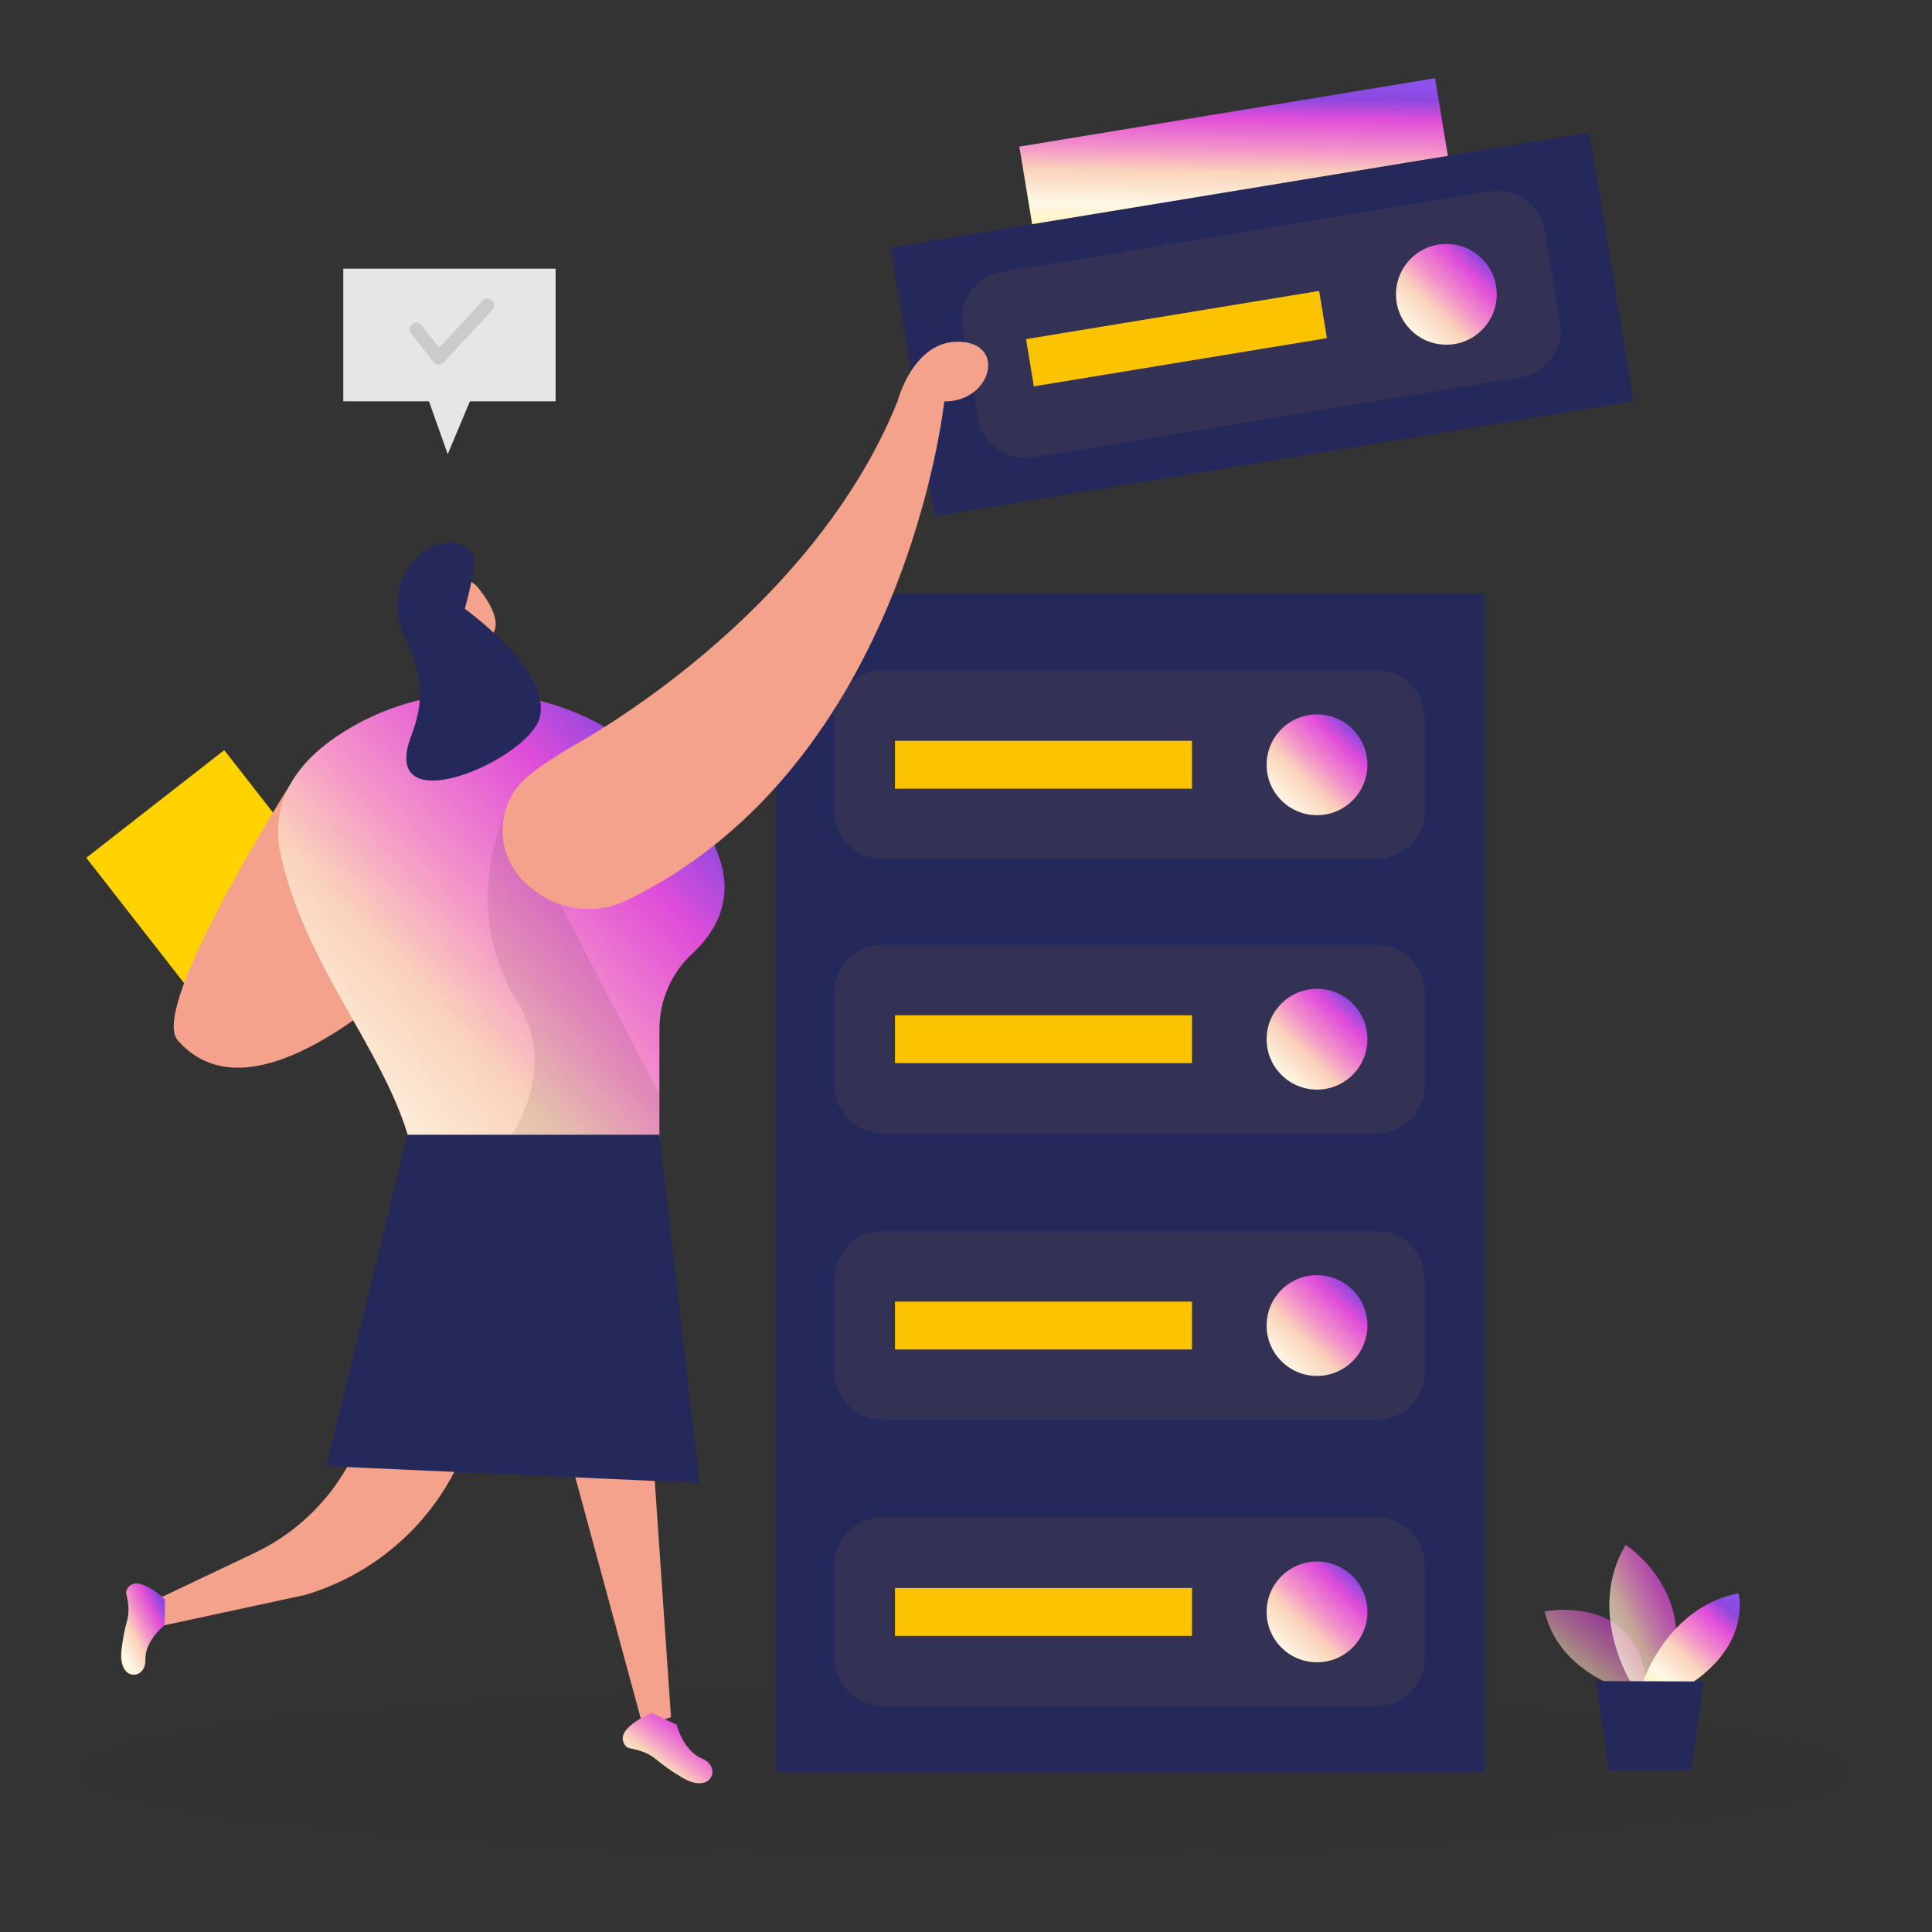 <svg width="500" height="500" viewBox="0 0 500 500" fill="none" xmlns="http://www.w3.org/2000/svg">
<rect x="0" y="0" width="500" height="500" fill="#333333" stroke="none"/>
<g opacity="0.03">
<path d="M250 479.73C375.855 479.73 477.88 470.207 477.88 458.46C477.88 446.713 375.855 437.19 250 437.19C124.145 437.19 22.12 446.713 22.12 458.46C22.12 470.207 124.145 479.73 250 479.73Z" fill="#000001"/>
</g>
<g opacity="0.58">
<path d="M420.08 437.13C420.08 437.13 403.39 432.57 399.76 417.04C399.76 417.04 425.61 411.81 426.35 438.5L420.08 437.13Z" fill="url(#paint0_linear_5_217)"/>
</g>
<g opacity="0.73">
<path d="M422.12 435.47C422.12 435.47 410.46 417.04 420.72 399.81C420.72 399.81 440.38 412.29 431.64 435.51L422.11 435.47H422.12Z" fill="url(#paint1_linear_5_217)"/>
</g>
<path d="M425.13 435.49C425.13 435.49 431.29 416.03 449.91 412.34C449.91 412.34 453.4 424.98 437.85 435.54L425.13 435.49Z" fill="url(#paint2_linear_5_217)"/>
<path d="M413.03 435.05L416.41 458.19L437.71 458.28L440.85 435.17L413.03 435.05Z" fill="#24285B"/>
<path d="M384.15 153.7H200.87V458.58H384.15V153.7Z" fill="#24285B"/>
<g opacity="0.07">
<path d="M356.38 244.51H228.29C221.492 244.51 215.98 250.021 215.98 256.82V280.96C215.98 287.759 221.492 293.27 228.29 293.27H356.38C363.179 293.27 368.69 287.759 368.69 280.96V256.82C368.69 250.021 363.179 244.51 356.38 244.51Z" fill="url(#paint3_linear_5_217)"/>
</g>
<path d="M340.84 281.99C348.042 281.99 353.88 276.152 353.88 268.95C353.88 261.748 348.042 255.91 340.84 255.91C333.638 255.91 327.8 261.748 327.8 268.95C327.8 276.152 333.638 281.99 340.84 281.99Z" fill="url(#paint4_linear_5_217)"/>
<path d="M308.49 262.75H231.62V275.14H308.49V262.75Z" fill="url(#paint5_linear_5_217)"/>
<g opacity="0.07">
<path d="M356.38 173.49H228.29C221.492 173.49 215.98 179.001 215.98 185.8V209.94C215.98 216.739 221.492 222.25 228.29 222.25H356.38C363.179 222.25 368.69 216.739 368.69 209.94V185.8C368.69 179.001 363.179 173.49 356.38 173.49Z" fill="url(#paint6_linear_5_217)"/>
</g>
<path d="M340.84 210.97C348.042 210.97 353.88 205.132 353.88 197.93C353.88 190.728 348.042 184.89 340.84 184.89C333.638 184.89 327.8 190.728 327.8 197.93C327.8 205.132 333.638 210.97 340.84 210.97Z" fill="url(#paint7_linear_5_217)"/>
<path d="M308.49 191.73H231.62V204.12H308.49V191.73Z" fill="url(#paint8_linear_5_217)"/>
<g opacity="0.07">
<path d="M356.38 318.62H228.29C221.492 318.62 215.98 324.131 215.98 330.93V355.07C215.98 361.869 221.492 367.38 228.29 367.38H356.38C363.179 367.38 368.69 361.869 368.69 355.07V330.93C368.69 324.131 363.179 318.62 356.38 318.62Z" fill="url(#paint9_linear_5_217)"/>
</g>
<path d="M340.84 356.09C348.042 356.09 353.88 350.252 353.88 343.05C353.88 335.848 348.042 330.01 340.84 330.01C333.638 330.01 327.8 335.848 327.8 343.05C327.8 350.252 333.638 356.09 340.84 356.09Z" fill="url(#paint10_linear_5_217)"/>
<path d="M308.49 336.86H231.62V349.25H308.49V336.86Z" fill="url(#paint11_linear_5_217)"/>
<g opacity="0.07">
<path d="M356.38 392.72H228.29C221.492 392.72 215.98 398.231 215.98 405.03V429.17C215.98 435.969 221.492 441.48 228.29 441.48H356.38C363.179 441.48 368.69 435.969 368.69 429.17V405.03C368.69 398.231 363.179 392.72 356.38 392.72Z" fill="url(#paint12_linear_5_217)"/>
</g>
<path d="M340.84 430.2C348.042 430.2 353.88 424.362 353.88 417.16C353.88 409.958 348.042 404.12 340.84 404.12C333.638 404.12 327.8 409.958 327.8 417.16C327.8 424.362 333.638 430.2 340.84 430.2Z" fill="url(#paint13_linear_5_217)"/>
<path d="M308.49 410.97H231.62V423.36H308.49V410.97Z" fill="url(#paint14_linear_5_217)"/>
<path d="M111.03 316.12L94.46 369.04C89.94 383.48 79.6 395.37 65.94 401.87L41.62 413.43L42.6 420.61L78.96 412.77C96.21 407.66 110.52 395.53 118.38 379.34L144.06 326.46L111.04 316.12H111.03Z" fill="#F4A28C"/>
<path d="M411.334 34.303L230.483 64.048L241.919 133.574L422.769 103.829L411.334 34.303Z" fill="#24285B"/>
<path d="M371.398 20.246L263.813 37.94L267.116 58.021L374.701 40.326L371.398 20.246Z" fill="url(#paint15_linear_5_217)"/>
<g opacity="0.07">
<path d="M385.688 49.516L259.296 70.304C252.587 71.407 248.043 77.74 249.147 84.449L253.064 108.269C254.168 114.977 260.501 119.521 267.209 118.418L393.601 97.63C400.309 96.526 404.853 90.194 403.75 83.485L399.832 59.665C398.729 52.956 392.396 48.413 385.688 49.516Z" fill="url(#paint16_linear_5_217)"/>
</g>
<path d="M374.32 89.21C381.522 89.21 387.36 83.372 387.36 76.17C387.36 68.968 381.522 63.13 374.32 63.13C367.118 63.13 361.28 68.968 361.28 76.17C361.28 83.372 367.118 89.21 374.32 89.21Z" fill="url(#paint17_linear_5_217)"/>
<path d="M341.394 75.288L265.543 87.764L267.554 99.989L343.405 87.514L341.394 75.288Z" fill="url(#paint18_linear_5_217)"/>
<path d="M165.86 331.04L173.65 444.39L166.42 446.91L137.64 340.86L165.86 331.04Z" fill="#F4A28C"/>
<path d="M175.13 446.34C175.13 446.34 176.7 453.06 181.75 455.14C186.81 457.22 184.25 464.55 176.64 460.09C173.73 458.39 171.52 456.76 169.9 455.39C167.97 453.76 165.57 452.93 163.08 452.48C162.3 452.34 161.59 451.81 161.24 450.51C160.23 446.8 168.64 443.3 168.64 443.3L175.13 446.35V446.34Z" fill="url(#paint19_linear_5_217)"/>
<path d="M42.59 420.6C42.59 420.6 37.46 424.52 37.62 429.63C37.79 434.75 30.55 435.38 31.43 427.16C31.77 424.03 32.31 421.51 32.85 419.6C33.5 417.32 33.29 414.96 32.72 412.66C32.54 411.94 32.72 411.13 33.69 410.33C36.47 408.04 42.69 413.88 42.69 413.88L42.58 420.59L42.59 420.6Z" fill="url(#paint20_linear_5_217)"/>
<path d="M122.49 166.73L125.19 177.64L116.35 182.32L114.79 163.65L122.49 166.73Z" fill="#F4A28C"/>
<path d="M112.72 153.15C114.88 148.88 120.83 148.44 123.81 152.19C127.09 156.3 130.92 162.72 125.77 165.64C117.89 170.11 111.79 160.1 111.79 160.1C111.79 160.1 111.08 156.39 112.71 153.15H112.72Z" fill="#F4A28C"/>
<path d="M22.33 222L61.768 272.532L97.471 244.668L58.034 194.135L22.33 222Z" fill="#FFD200"/>
<path d="M76.42 200.93C76.42 200.93 38.34 260.42 45.97 269.2C70.15 297.01 123.84 234.37 123.84 234.37L76.42 200.94V200.93Z" fill="#F4A28C"/>
<path d="M162.51 192.05C140.27 175.73 109.77 175.16 86.97 190.69C77.01 197.47 69.34 207.6 72.85 222.26C81.09 256.66 107.44 279.33 108.26 309.58L170.65 305.39V266.45C170.65 259.01 173.67 251.85 179.15 246.81C184.59 241.8 190 233.62 186.3 222.4C183.01 212.43 174.49 200.83 162.51 192.04V192.05Z" fill="url(#paint21_linear_5_217)"/>
<path d="M117.67 160.11C117.67 160.11 115.88 158.36 114.83 160.56C113.78 162.77 117.08 164.13 118.18 163.07C119.28 162 117.67 160.11 117.67 160.11Z" fill="#F4A28C"/>
<g opacity="0.08">
<path d="M131.62 208.26C131.62 208.26 118.14 234.02 133.79 259.14C149.44 284.26 119.78 308.82 119.78 308.82L170.65 305.4V283.2L131.62 208.27V208.26Z" fill="#000001"/>
</g>
<path d="M105.64 192.84C106.85 188.18 112.4 179.71 104.57 164.45C102.91 161.22 101.61 153.65 104.72 148.41C112.16 135.87 124.12 140.16 122.71 147.19C121.3 154.22 120.3 157.56 120.3 157.56C120.3 157.56 142.95 173.81 139.65 185.78C136.71 196.42 100.61 212.26 105.64 192.85V192.84Z" fill="#24285B"/>
<path d="M105.52 293.66H170.65L181.02 383.79L84.41 379.43L105.52 293.66Z" fill="#24285B"/>
<path d="M134.21 226.58C127.76 218.7 128.92 207.02 136.89 200.68C139.95 198.25 143.85 195.6 148.82 192.75C173.67 178.53 214.95 147.09 232.32 103.74C232.32 103.74 236.4 87.88 248.49 88.45C260.58 89.02 256.42 104.03 244.37 103.89C244.37 103.89 234.53 197.98 162.24 232.98C152.6 237.65 140.98 234.87 134.2 226.57L134.21 226.58Z" fill="#F4A28C"/>
<path d="M88.84 69.53V103.87H111.02L115.87 117.54L121.61 103.87H143.79V69.53H88.84Z" fill="#E6E6E6"/>
<g opacity="0.12">
<path d="M113.54 94.37C113.54 94.37 113.49 94.37 113.47 94.37C112.97 94.35 112.5 94.11 112.19 93.71L106.39 86.24C105.81 85.49 105.94 84.41 106.69 83.83C107.44 83.25 108.52 83.39 109.1 84.13L113.66 90L124.91 77.85C125.55 77.15 126.64 77.11 127.34 77.76C128.04 78.4 128.08 79.49 127.43 80.19L114.81 93.83C114.48 94.18 114.03 94.38 113.55 94.38L113.54 94.37Z" fill="#000001"/>
</g>
<defs>
<linearGradient id="paint0_linear_5_217" x1="426.132" y1="416.6" x2="405.374" y2="442.898" gradientUnits="userSpaceOnUse">
<stop stop-color="#8E55F1"/>
<stop offset="0.141" stop-color="#8B48DF"/>
<stop offset="0.275" stop-color="#E04DD9"/>
<stop offset="0.492" stop-color="#F496C8"/>
<stop offset="0.633" stop-color="#FAD2BA"/>
<stop offset="0.857" stop-color="#FEF7E5"/>
<stop offset="1" stop-color="#FFF5BF"/>
</linearGradient>
<linearGradient id="paint1_linear_5_217" x1="433.737" y1="399.769" x2="405.626" y2="414.035" gradientUnits="userSpaceOnUse">
<stop stop-color="#8E55F1"/>
<stop offset="0.141" stop-color="#8B48DF"/>
<stop offset="0.275" stop-color="#E04DD9"/>
<stop offset="0.492" stop-color="#F496C8"/>
<stop offset="0.633" stop-color="#FAD2BA"/>
<stop offset="0.857" stop-color="#FEF7E5"/>
<stop offset="1" stop-color="#FFF5BF"/>
</linearGradient>
<linearGradient id="paint2_linear_5_217" x1="450.039" y1="412.313" x2="427.568" y2="437.666" gradientUnits="userSpaceOnUse">
<stop stop-color="#8E55F1"/>
<stop offset="0.141" stop-color="#8B48DF"/>
<stop offset="0.275" stop-color="#E04DD9"/>
<stop offset="0.492" stop-color="#F496C8"/>
<stop offset="0.633" stop-color="#FAD2BA"/>
<stop offset="0.857" stop-color="#FEF7E5"/>
<stop offset="1" stop-color="#FFF5BF"/>
</linearGradient>
<linearGradient id="paint3_linear_5_217" x1="-2995.65" y1="431.895" x2="-2995.65" y2="495.428" gradientUnits="userSpaceOnUse">
<stop stop-color="#FCC400"/>
<stop offset="0.162" stop-color="#FBC000"/>
<stop offset="0.307" stop-color="#FBB500"/>
<stop offset="0.446" stop-color="#FBA300"/>
<stop offset="0.581" stop-color="#FA8900"/>
<stop offset="0.712" stop-color="#FA6800"/>
<stop offset="0.842" stop-color="#F93F00"/>
<stop offset="0.967" stop-color="#F81000"/>
<stop offset="1" stop-color="#F80300"/>
</linearGradient>
<linearGradient id="paint4_linear_5_217" x1="353.666" y1="255.88" x2="328.244" y2="282.376" gradientUnits="userSpaceOnUse">
<stop stop-color="#8E55F1"/>
<stop offset="0.141" stop-color="#8B48DF"/>
<stop offset="0.275" stop-color="#E04DD9"/>
<stop offset="0.492" stop-color="#F496C8"/>
<stop offset="0.633" stop-color="#FAD2BA"/>
<stop offset="0.857" stop-color="#FEF7E5"/>
<stop offset="1" stop-color="#FFF5BF"/>
</linearGradient>
<linearGradient id="paint5_linear_5_217" x1="-1385.03" y1="310.365" x2="-1385.03" y2="326.509" gradientUnits="userSpaceOnUse">
<stop stop-color="#FCC400"/>
<stop offset="0.162" stop-color="#FBC000"/>
<stop offset="0.307" stop-color="#FBB500"/>
<stop offset="0.446" stop-color="#FBA300"/>
<stop offset="0.581" stop-color="#FA8900"/>
<stop offset="0.712" stop-color="#FA6800"/>
<stop offset="0.842" stop-color="#F93F00"/>
<stop offset="0.967" stop-color="#F81000"/>
<stop offset="1" stop-color="#F80300"/>
</linearGradient>
<linearGradient id="paint6_linear_5_217" x1="-2995.65" y1="360.875" x2="-2995.65" y2="424.408" gradientUnits="userSpaceOnUse">
<stop stop-color="#FCC400"/>
<stop offset="0.162" stop-color="#FBC000"/>
<stop offset="0.307" stop-color="#FBB500"/>
<stop offset="0.446" stop-color="#FBA300"/>
<stop offset="0.581" stop-color="#FA8900"/>
<stop offset="0.712" stop-color="#FA6800"/>
<stop offset="0.842" stop-color="#F93F00"/>
<stop offset="0.967" stop-color="#F81000"/>
<stop offset="1" stop-color="#F80300"/>
</linearGradient>
<linearGradient id="paint7_linear_5_217" x1="353.666" y1="184.86" x2="328.244" y2="211.356" gradientUnits="userSpaceOnUse">
<stop stop-color="#8E55F1"/>
<stop offset="0.141" stop-color="#8B48DF"/>
<stop offset="0.275" stop-color="#E04DD9"/>
<stop offset="0.492" stop-color="#F496C8"/>
<stop offset="0.633" stop-color="#FAD2BA"/>
<stop offset="0.857" stop-color="#FEF7E5"/>
<stop offset="1" stop-color="#FFF5BF"/>
</linearGradient>
<linearGradient id="paint8_linear_5_217" x1="-1385.03" y1="239.345" x2="-1385.03" y2="255.489" gradientUnits="userSpaceOnUse">
<stop stop-color="#FCC400"/>
<stop offset="0.162" stop-color="#FBC000"/>
<stop offset="0.307" stop-color="#FBB500"/>
<stop offset="0.446" stop-color="#FBA300"/>
<stop offset="0.581" stop-color="#FA8900"/>
<stop offset="0.712" stop-color="#FA6800"/>
<stop offset="0.842" stop-color="#F93F00"/>
<stop offset="0.967" stop-color="#F81000"/>
<stop offset="1" stop-color="#F80300"/>
</linearGradient>
<linearGradient id="paint9_linear_5_217" x1="-2995.65" y1="506.005" x2="-2995.65" y2="569.538" gradientUnits="userSpaceOnUse">
<stop stop-color="#FCC400"/>
<stop offset="0.162" stop-color="#FBC000"/>
<stop offset="0.307" stop-color="#FBB500"/>
<stop offset="0.446" stop-color="#FBA300"/>
<stop offset="0.581" stop-color="#FA8900"/>
<stop offset="0.712" stop-color="#FA6800"/>
<stop offset="0.842" stop-color="#F93F00"/>
<stop offset="0.967" stop-color="#F81000"/>
<stop offset="1" stop-color="#F80300"/>
</linearGradient>
<linearGradient id="paint10_linear_5_217" x1="353.666" y1="329.98" x2="328.244" y2="356.476" gradientUnits="userSpaceOnUse">
<stop stop-color="#8E55F1"/>
<stop offset="0.141" stop-color="#8B48DF"/>
<stop offset="0.275" stop-color="#E04DD9"/>
<stop offset="0.492" stop-color="#F496C8"/>
<stop offset="0.633" stop-color="#FAD2BA"/>
<stop offset="0.857" stop-color="#FEF7E5"/>
<stop offset="1" stop-color="#FFF5BF"/>
</linearGradient>
<linearGradient id="paint11_linear_5_217" x1="-1385.03" y1="384.475" x2="-1385.03" y2="400.619" gradientUnits="userSpaceOnUse">
<stop stop-color="#FCC400"/>
<stop offset="0.162" stop-color="#FBC000"/>
<stop offset="0.307" stop-color="#FBB500"/>
<stop offset="0.446" stop-color="#FBA300"/>
<stop offset="0.581" stop-color="#FA8900"/>
<stop offset="0.712" stop-color="#FA6800"/>
<stop offset="0.842" stop-color="#F93F00"/>
<stop offset="0.967" stop-color="#F81000"/>
<stop offset="1" stop-color="#F80300"/>
</linearGradient>
<linearGradient id="paint12_linear_5_217" x1="-2995.65" y1="580.105" x2="-2995.65" y2="643.638" gradientUnits="userSpaceOnUse">
<stop stop-color="#FCC400"/>
<stop offset="0.162" stop-color="#FBC000"/>
<stop offset="0.307" stop-color="#FBB500"/>
<stop offset="0.446" stop-color="#FBA300"/>
<stop offset="0.581" stop-color="#FA8900"/>
<stop offset="0.712" stop-color="#FA6800"/>
<stop offset="0.842" stop-color="#F93F00"/>
<stop offset="0.967" stop-color="#F81000"/>
<stop offset="1" stop-color="#F80300"/>
</linearGradient>
<linearGradient id="paint13_linear_5_217" x1="353.666" y1="404.09" x2="328.244" y2="430.586" gradientUnits="userSpaceOnUse">
<stop stop-color="#8E55F1"/>
<stop offset="0.141" stop-color="#8B48DF"/>
<stop offset="0.275" stop-color="#E04DD9"/>
<stop offset="0.492" stop-color="#F496C8"/>
<stop offset="0.633" stop-color="#FAD2BA"/>
<stop offset="0.857" stop-color="#FEF7E5"/>
<stop offset="1" stop-color="#FFF5BF"/>
</linearGradient>
<linearGradient id="paint14_linear_5_217" x1="-1385.03" y1="458.585" x2="-1385.03" y2="474.729" gradientUnits="userSpaceOnUse">
<stop stop-color="#FCC400"/>
<stop offset="0.162" stop-color="#FBC000"/>
<stop offset="0.307" stop-color="#FBB500"/>
<stop offset="0.446" stop-color="#FBA300"/>
<stop offset="0.581" stop-color="#FA8900"/>
<stop offset="0.712" stop-color="#FA6800"/>
<stop offset="0.842" stop-color="#F93F00"/>
<stop offset="0.967" stop-color="#F81000"/>
<stop offset="1" stop-color="#F80300"/>
</linearGradient>
<linearGradient id="paint15_linear_5_217" x1="370.512" y1="20.368" x2="369.957" y2="59.45" gradientUnits="userSpaceOnUse">
<stop stop-color="#8E55F1"/>
<stop offset="0.141" stop-color="#8B48DF"/>
<stop offset="0.275" stop-color="#E04DD9"/>
<stop offset="0.492" stop-color="#F496C8"/>
<stop offset="0.633" stop-color="#FAD2BA"/>
<stop offset="0.857" stop-color="#FEF7E5"/>
<stop offset="1" stop-color="#FFF5BF"/>
</linearGradient>
<linearGradient id="paint16_linear_5_217" x1="-2891.5" y1="778.428" x2="-2881.18" y2="841.118" gradientUnits="userSpaceOnUse">
<stop stop-color="#FCC400"/>
<stop offset="0.162" stop-color="#FBC000"/>
<stop offset="0.307" stop-color="#FBB500"/>
<stop offset="0.446" stop-color="#FBA300"/>
<stop offset="0.581" stop-color="#FA8900"/>
<stop offset="0.712" stop-color="#FA6800"/>
<stop offset="0.842" stop-color="#F93F00"/>
<stop offset="0.967" stop-color="#F81000"/>
<stop offset="1" stop-color="#F80300"/>
</linearGradient>
<linearGradient id="paint17_linear_5_217" x1="387.146" y1="63.1" x2="361.723" y2="89.596" gradientUnits="userSpaceOnUse">
<stop stop-color="#8E55F1"/>
<stop offset="0.141" stop-color="#8B48DF"/>
<stop offset="0.275" stop-color="#E04DD9"/>
<stop offset="0.492" stop-color="#F496C8"/>
<stop offset="0.633" stop-color="#FAD2BA"/>
<stop offset="0.857" stop-color="#FEF7E5"/>
<stop offset="1" stop-color="#FFF5BF"/>
</linearGradient>
<linearGradient id="paint18_linear_5_217" x1="-1321.94" y1="397.117" x2="-1319.32" y2="413.047" gradientUnits="userSpaceOnUse">
<stop stop-color="#FCC400"/>
<stop offset="0.162" stop-color="#FBC000"/>
<stop offset="0.307" stop-color="#FBB500"/>
<stop offset="0.446" stop-color="#FBA300"/>
<stop offset="0.581" stop-color="#FA8900"/>
<stop offset="0.712" stop-color="#FA6800"/>
<stop offset="0.842" stop-color="#F93F00"/>
<stop offset="0.967" stop-color="#F81000"/>
<stop offset="1" stop-color="#F80300"/>
</linearGradient>
<linearGradient id="paint19_linear_5_217" x1="184.182" y1="443.279" x2="167.118" y2="465.962" gradientUnits="userSpaceOnUse">
<stop stop-color="#8E55F1"/>
<stop offset="0.141" stop-color="#8B48DF"/>
<stop offset="0.275" stop-color="#E04DD9"/>
<stop offset="0.492" stop-color="#F496C8"/>
<stop offset="0.633" stop-color="#FAD2BA"/>
<stop offset="0.857" stop-color="#FEF7E5"/>
<stop offset="1" stop-color="#FFF5BF"/>
</linearGradient>
<linearGradient id="paint20_linear_5_217" x1="42.597" y1="409.771" x2="24.158" y2="418.991" gradientUnits="userSpaceOnUse">
<stop stop-color="#8E55F1"/>
<stop offset="0.141" stop-color="#8B48DF"/>
<stop offset="0.275" stop-color="#E04DD9"/>
<stop offset="0.492" stop-color="#F496C8"/>
<stop offset="0.633" stop-color="#FAD2BA"/>
<stop offset="0.857" stop-color="#FEF7E5"/>
<stop offset="1" stop-color="#FFF5BF"/>
</linearGradient>
<linearGradient id="paint21_linear_5_217" x1="186.57" y1="179.266" x2="59.962" y2="296.386" gradientUnits="userSpaceOnUse">
<stop stop-color="#8E55F1"/>
<stop offset="0.141" stop-color="#8B48DF"/>
<stop offset="0.275" stop-color="#E04DD9"/>
<stop offset="0.492" stop-color="#F496C8"/>
<stop offset="0.633" stop-color="#FAD2BA"/>
<stop offset="0.857" stop-color="#FEF7E5"/>
<stop offset="1" stop-color="#FFF5BF"/>
</linearGradient>
</defs>
</svg>
